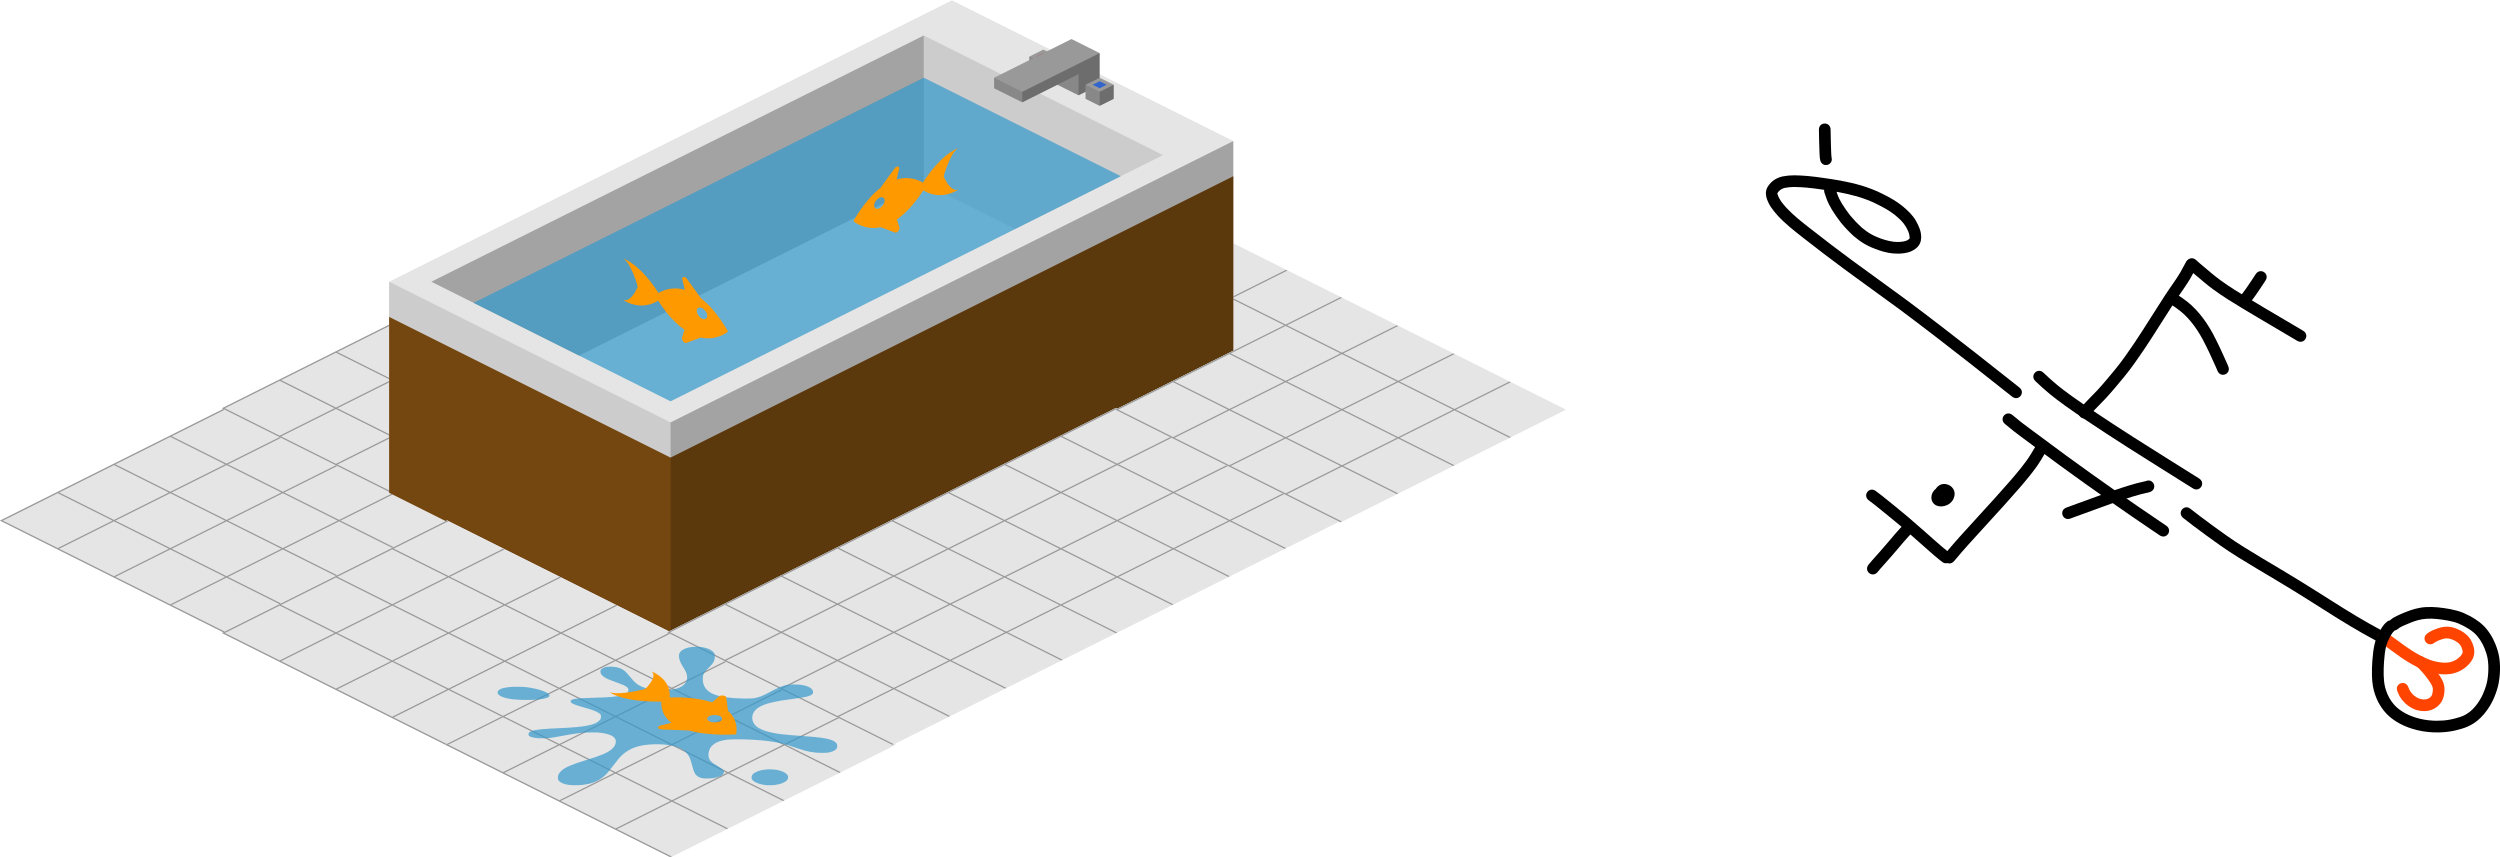 <?xml version="1.0" encoding="UTF-8" standalone="no"?>
<svg
   width="188.348mm"
   height="64.558mm"
   viewBox="0 0 188.348 64.558"
   version="1.1"
   id="svg1088"
   sodipodi:docname="44 kala tu li lon. kala wan li moli..svg"
   inkscape:version="1.3 (0e150ed6c4, 2023-07-21)"
   xmlns:inkscape="http://www.inkscape.org/namespaces/inkscape"
   xmlns:sodipodi="http://sodipodi.sourceforge.net/DTD/sodipodi-0.dtd"
   xmlns="http://www.w3.org/2000/svg"
   xmlns:svg="http://www.w3.org/2000/svg"
   xmlns:rdf="http://www.w3.org/1999/02/22-rdf-syntax-ns#"
   xmlns:cc="http://creativecommons.org/ns#"
   xmlns:dc="http://purl.org/dc/elements/1.1/">
  <sodipodi:namedview
     id="namedview1"
     pagecolor="#ffffff"
     bordercolor="#000000"
     borderopacity="0.25"
     inkscape:showpageshadow="2"
     inkscape:pageopacity="0.0"
     inkscape:pagecheckerboard="0"
     inkscape:deskcolor="#d1d1d1"
     inkscape:document-units="mm"
     inkscape:zoom="1"
     inkscape:cx="363.5"
     inkscape:cy="34.5"
     inkscape:window-width="1920"
     inkscape:window-height="1051"
     inkscape:window-x="-9"
     inkscape:window-y="-9"
     inkscape:window-maximized="1"
     inkscape:current-layer="svg1088" />
  <defs
     id="defs1082" />
  <g
     transform="translate(-55.643,-88.334)"
     id="layer1">
    <g
       transform="matrix(0.265,0,0,0.265,55.643,119.078)"
       id="g1755-7">
      <path
         style="opacity:1;fill:#e5e5e5"
         d="M 64,0 128,32 64,64 0,32 Z"
         id="path1738-9" />
      <path
         style="opacity:1;fill:#e5e5e5"
         d="M 64,0 128,32 64,64 0,32 Z"
         id="path1740-2" />
      <path
         style="opacity:1;fill:#999999"
         d="M 112.4,24.2 112,24 96.4,31.8 80.8,24 96.4,16.2 96,16 80.4,23.8 64.8,16 80.4,8.2 80,8 64.4,15.8 48.8,8 64.4,0.2 64,0 48.4,7.8 48,8 32.4,15.8 32,16 16.4,23.8 16,24 0.4,31.8 0,32 0.4,32.2 16,40 16.4,40.2 32,48 32.4,48.2 48,56 48.4,56.2 64,64 64.4,63.8 48.8,56 64.4,48.2 80,56 80.4,55.8 64.8,48 80.4,40.2 96,48 96.4,47.8 80.8,40 96.4,32.2 112,40 112.4,39.8 96.8,32 Z M 80,24 64.4,31.8 48.8,24 64.4,16.2 Z M 64,32 48.4,39.8 32.8,32 48.4,24.2 Z M 48.4,8.2 64,16 48.4,23.8 32.8,16 Z m -16,8 L 48,24 32.4,31.8 16.8,24 Z M 0.8,32 16.4,24.2 32,32 16.4,39.8 Z m 16,8 L 32.4,32.2 48,40 32.4,47.8 Z M 48.4,55.8 32.8,48 48.4,40.2 64,48 Z m 16,-8 L 48.8,40 64.4,32.2 80,40 Z m 16,-8 L 64.8,32 80.4,24.2 96,32 Z"
         id="path1742-02" />
    </g>
    <g
       transform="matrix(0.265,0,0,0.265,72.365,110.612)"
       id="g1755-3">
      <path
         style="opacity:1;fill:#e5e5e5"
         d="M 64,0 128,32 64,64 0,32 Z"
         id="path1738-75" />
      <path
         style="opacity:1;fill:#e5e5e5"
         d="M 64,0 128,32 64,64 0,32 Z"
         id="path1740-9" />
      <path
         style="opacity:1;fill:#999999"
         d="M 112.4,24.2 112,24 96.4,31.8 80.8,24 96.4,16.2 96,16 80.4,23.8 64.8,16 80.4,8.2 80,8 64.4,15.8 48.8,8 64.4,0.2 64,0 48.4,7.8 48,8 32.4,15.8 32,16 16.4,23.8 16,24 0.4,31.8 0,32 0.4,32.2 16,40 16.4,40.2 32,48 32.4,48.2 48,56 48.4,56.2 64,64 64.4,63.8 48.8,56 64.4,48.2 80,56 80.4,55.8 64.8,48 80.4,40.2 96,48 96.4,47.8 80.8,40 96.4,32.2 112,40 112.4,39.8 96.8,32 Z M 80,24 64.4,31.8 48.8,24 64.4,16.2 Z M 64,32 48.4,39.8 32.8,32 48.4,24.2 Z M 48.4,8.2 64,16 48.4,23.8 32.8,16 Z m -16,8 L 48,24 32.4,31.8 16.8,24 Z M 0.8,32 16.4,24.2 32,32 16.4,39.8 Z m 16,8 L 32.4,32.2 48,40 32.4,47.8 Z M 48.4,55.8 32.8,48 48.4,40.2 64,48 Z m 16,-8 L 48.8,40 64.4,32.2 80,40 Z m 16,-8 L 64.8,32 80.4,24.2 96,32 Z"
         id="path1742-2" />
    </g>
    <g
       transform="matrix(0.265,0,0,0.265,122.848,102.304)"
       id="g1755-6-5-1">
      <path
         style="opacity:1;fill:#e5e5e5"
         d="M 64,0 128,32 64,64 0,32 Z"
         id="path1738-7-6-2" />
      <path
         style="opacity:1;fill:#e5e5e5"
         d="M 64,0 128,32 64,64 0,32 Z"
         id="path1740-5-2-7" />
      <path
         style="opacity:1;fill:#999999"
         d="M 112.4,24.2 112,24 96.4,31.8 80.8,24 96.4,16.2 96,16 80.4,23.8 64.8,16 80.4,8.2 80,8 64.4,15.8 48.8,8 64.4,0.2 64,0 48.4,7.8 48,8 32.4,15.8 32,16 16.4,23.8 16,24 0.4,31.8 0,32 0.4,32.2 16,40 16.4,40.2 32,48 32.4,48.2 48,56 48.4,56.2 64,64 64.4,63.8 48.8,56 64.4,48.2 80,56 80.4,55.8 64.8,48 80.4,40.2 96,48 96.4,47.8 80.8,40 96.4,32.2 112,40 112.4,39.8 96.8,32 Z M 80,24 64.4,31.8 48.8,24 64.4,16.2 Z M 64,32 48.4,39.8 32.8,32 48.4,24.2 Z M 48.4,8.2 64,16 48.4,23.8 32.8,16 Z m -16,8 L 48,24 32.4,31.8 16.8,24 Z M 0.8,32 16.4,24.2 32,32 16.4,39.8 Z m 16,8 L 32.4,32.2 48,40 32.4,47.8 Z M 48.4,55.8 32.8,48 48.4,40.2 64,48 Z m 16,-8 L 48.8,40 64.4,32.2 80,40 Z m 16,-8 L 64.8,32 80.4,24.2 96,32 Z"
         id="path1742-3-9-0" />
    </g>
    <g
       transform="matrix(0.265,0,0,0.265,84.959,72.459)"
       id="g1701">
      <path
         style="fill:#e5e5e5"
         d="m 0,140 v 60 l 80,40 160,-80 V 100 L 160,60 Z"
         id="path1633" />
      <path
         style="fill:#825012"
         d="M 80,190 0,150 v 50 l 80,40 160,-80 v -50 z"
         id="path1635" />
      <path
         style="opacity:0.11"
         d="M 80,240 0,200 v -60 l 80,40 z"
         id="path1637" />
      <path
         style="opacity:0.29"
         d="m 80,180 v 60 l 160,-80 v -60 z"
         id="path1639" />
      <path
         style="fill:#e5e5e5"
         d="M 12,140 80,174 220,104 152,70 Z"
         id="path1641" />
      <path
         style="opacity:0.29"
         d="M 152,112 V 70 l -140,70 42,21 z"
         id="path1643" />
      <path
         style="opacity:0.11"
         d="m 152,112 26,13 42,-21 -68,-34 z"
         id="path1645" />
      <path
         style="opacity:0.7;fill:#3399cc"
         d="M 24,146 80,174 208,110 152,82 Z"
         id="path1647" />
      <path
         style="fill:#999999"
         d="m 182,80 4,2 4,-2 v -4 l -4,-2 -4,2 z"
         id="path1649" />
      <path
         style="opacity:0.29"
         d="m 186,78 v 4 l 4,-2 v -4 z"
         id="path1651" />
      <path
         style="opacity:0.11"
         d="m 186,78 v 4 l -4,-2 v -4 z"
         id="path1653" />
      <path
         style="fill:#cc291f"
         d="m 186,75 2,1 -2,1 -2,-1 z"
         id="path1655" />
      <path
         style="fill:#999999"
         d="m 180,89 10,-5 6,3 6,-3 v -9 l -8,-4 -22,11 v 3 z"
         id="path1657" />
      <path
         style="opacity:0.29"
         d="m 202,75 -22,11 v 3 l 16,-8 v 6 l 6,-3 z"
         id="path1659" />
      <path
         style="opacity:0.11"
         d="m 196,81 v 6 l -6,-3 z"
         id="path1661" />
      <path
         style="opacity:0.11"
         d="m 172,82 8,4 v 3 l -8,-4 z"
         id="path1663" />
      <path
         style="fill:#999999"
         d="m 198,88 4,2 4,-2 v -4 l -4,-2 -4,2 z"
         id="path1665" />
      <path
         style="opacity:0.29"
         d="m 202,86 v 4 l 4,-2 v -4 z"
         id="path1667" />
      <path
         style="opacity:0.11"
         d="m 202,86 v 4 l -4,-2 v -4 z"
         id="path1669" />
      <path
         style="fill:#3366cc"
         d="m 202,83 2,1 -2,1 -2,-1 z"
         id="path1671" />
    </g>
    <path
       style="fill:#ff9900;fill-opacity:1;stroke-width:0.265"
       d="m 108.454,110.803 -1.058,-1.455 c -0.159,-0.238 -0.423,-0.185 -0.344,0.053 l 0.185,0.767 c -0.9,-0.265 -1.614,0.026 -1.984,0.238 -0.423,-0.661 -1.323,-1.931 -2.461,-2.514 -0.053,-0.026 -0.132,-0.053 -0.185,-0.079 0.635,0.423 1.085,2.117 1.085,2.117 0,0 -0.476,1.217 -1.111,1.005 0.053,0.026 0.132,0.079 0.185,0.106 1.138,0.582 2.037,0.212 2.461,-0.053 0.37,0.582 1.085,1.561 1.984,2.196 l -0.185,0.582 c -0.053,0.185 0.185,0.476 0.344,0.397 l 1.058,-0.397 c 1.244,0.265 2.064,-0.45 2.064,-0.45 0,0 -0.82,-1.561 -2.037,-2.514 z m 0.079,1.535 c -0.212,-0.106 -0.397,-0.37 -0.397,-0.582 0,-0.212 0.185,-0.318 0.397,-0.212 0.212,0.106 0.397,0.37 0.397,0.582 0,0.212 -0.185,0.318 -0.397,0.212 z"
       id="path1703" />
    <path
       style="fill:#ff9900;fill-opacity:1;stroke-width:0.265"
       d="m 121.975,102.489 1.058,-1.455 c 0.159,-0.238 0.423,-0.185 0.344,0.053 l -0.185,0.767 c 0.9,-0.265 1.614,0.026 1.984,0.238 0.423,-0.661 1.323,-1.931 2.461,-2.514 0.053,-0.026 0.132,-0.053 0.185,-0.079 -0.635,0.423 -1.085,2.117 -1.085,2.117 0,0 0.476,1.217 1.111,1.005 -0.053,0.026 -0.132,0.079 -0.185,0.106 -1.138,0.582 -2.037,0.212 -2.461,-0.053 -0.37,0.582 -1.085,1.561 -1.984,2.196 l 0.185,0.582 c 0.053,0.185 -0.185,0.476 -0.344,0.397 l -1.058,-0.397 c -1.244,0.265 -2.064,-0.45 -2.064,-0.45 0,0 0.82,-1.561 2.037,-2.514 z m -0.079,1.535 c 0.212,-0.106 0.397,-0.37 0.397,-0.582 0,-0.212 -0.185,-0.318 -0.397,-0.212 -0.212,0.106 -0.397,0.37 -0.397,0.582 0,0.212 0.185,0.318 0.397,0.212 z"
       id="path1703-3" />
    <g
       transform="matrix(0.265,0,0,0.265,72.365,127.545)"
       id="g1755-62">
      <path
         style="opacity:1;fill:#e5e5e5"
         d="M 64,0 128,32 64,64 0,32 Z"
         id="path1738-6" />
      <path
         style="opacity:1;fill:#e5e5e5"
         d="M 64,0 128,32 64,64 0,32 Z"
         id="path1740-1" />
      <path
         style="opacity:1;fill:#999999"
         d="M 112.4,24.2 112,24 96.4,31.8 80.8,24 96.4,16.2 96,16 80.4,23.8 64.8,16 80.4,8.2 80,8 64.4,15.8 48.8,8 64.4,0.2 64,0 48.4,7.8 48,8 32.4,15.8 32,16 16.4,23.8 16,24 0.4,31.8 0,32 0.4,32.2 16,40 16.4,40.2 32,48 32.4,48.2 48,56 48.4,56.2 64,64 64.4,63.8 48.8,56 64.4,48.2 80,56 80.4,55.8 64.8,48 80.4,40.2 96,48 96.4,47.8 80.8,40 96.4,32.2 112,40 112.4,39.8 96.8,32 Z M 80,24 64.4,31.8 48.8,24 64.4,16.2 Z M 64,32 48.4,39.8 32.8,32 48.4,24.2 Z M 48.4,8.2 64,16 48.4,23.8 32.8,16 Z m -16,8 L 48,24 32.4,31.8 16.8,24 Z M 0.8,32 16.4,24.2 32,32 16.4,39.8 Z m 16,8 L 32.4,32.2 48,40 32.4,47.8 Z M 48.4,55.8 32.8,48 48.4,40.2 64,48 Z m 16,-8 L 48.8,40 64.4,32.2 80,40 Z m 16,-8 L 64.8,32 80.4,24.2 96,32 Z"
         id="path1742-8" />
    </g>
    <g
       transform="matrix(0.265,0,0,0.265,89.193,135.959)"
       id="g1755-9">
      <path
         style="opacity:1;fill:#e5e5e5"
         d="M 64,0 128,32 64,64 0,32 Z"
         id="path1738-3" />
      <path
         style="opacity:1;fill:#e5e5e5"
         d="M 64,0 128,32 64,64 0,32 Z"
         id="path1740-6" />
      <path
         style="opacity:1;fill:#999999"
         d="M 112.4,24.2 112,24 96.4,31.8 80.8,24 96.4,16.2 96,16 80.4,23.8 64.8,16 80.4,8.2 80,8 64.4,15.8 48.8,8 64.4,0.2 64,0 48.4,7.8 48,8 32.4,15.8 32,16 16.4,23.8 16,24 0.4,31.8 0,32 0.4,32.2 16,40 16.4,40.2 32,48 32.4,48.2 48,56 48.4,56.2 64,64 64.4,63.8 48.8,56 64.4,48.2 80,56 80.4,55.8 64.8,48 80.4,40.2 96,48 96.4,47.8 80.8,40 96.4,32.2 112,40 112.4,39.8 96.8,32 Z M 80,24 64.4,31.8 48.8,24 64.4,16.2 Z M 64,32 48.4,39.8 32.8,32 48.4,24.2 Z M 48.4,8.2 64,16 48.4,23.8 32.8,16 Z m -16,8 L 48,24 32.4,31.8 16.8,24 Z M 0.8,32 16.4,24.2 32,32 16.4,39.8 Z m 16,8 L 32.4,32.2 48,40 32.4,47.8 Z M 48.4,55.8 32.8,48 48.4,40.2 64,48 Z m 16,-8 L 48.8,40 64.4,32.2 80,40 Z m 16,-8 L 64.8,32 80.4,24.2 96,32 Z"
         id="path1742-0" />
    </g>
    <g
       transform="matrix(0.265,0,0,0.265,105.914,127.492)"
       id="g1755">
      <path
         style="opacity:1;fill:#e5e5e5"
         d="M 64,0 128,32 64,64 0,32 Z"
         id="path1738" />
      <path
         style="opacity:1;fill:#e5e5e5"
         d="M 64,0 128,32 64,64 0,32 Z"
         id="path1740" />
      <path
         style="opacity:1;fill:#999999"
         d="M 112.4,24.2 112,24 96.4,31.8 80.8,24 96.4,16.2 96,16 80.4,23.8 64.8,16 80.4,8.2 80,8 64.4,15.8 48.8,8 64.4,0.2 64,0 48.4,7.8 48,8 32.4,15.8 32,16 16.4,23.8 16,24 0.4,31.8 0,32 0.4,32.2 16,40 16.4,40.2 32,48 32.4,48.2 48,56 48.4,56.2 64,64 64.4,63.8 48.8,56 64.4,48.2 80,56 80.4,55.8 64.8,48 80.4,40.2 96,48 96.4,47.8 80.8,40 96.4,32.2 112,40 112.4,39.8 96.8,32 Z M 80,24 64.4,31.8 48.8,24 64.4,16.2 Z M 64,32 48.4,39.8 32.8,32 48.4,24.2 Z M 48.4,8.2 64,16 48.4,23.8 32.8,16 Z m -16,8 L 48,24 32.4,31.8 16.8,24 Z M 0.8,32 16.4,24.2 32,32 16.4,39.8 Z m 16,8 L 32.4,32.2 48,40 32.4,47.8 Z M 48.4,55.8 32.8,48 48.4,40.2 64,48 Z m 16,-8 L 48.8,40 64.4,32.2 80,40 Z m 16,-8 L 64.8,32 80.4,24.2 96,32 Z"
         id="path1742" />
    </g>
    <g
       transform="matrix(0.265,0,0,0.265,122.742,119.078)"
       id="g1755-6">
      <path
         style="opacity:1;fill:#e5e5e5"
         d="M 64,0 128,32 64,64 0,32 Z"
         id="path1738-7" />
      <path
         style="opacity:1;fill:#e5e5e5"
         d="M 64,0 128,32 64,64 0,32 Z"
         id="path1740-5" />
      <path
         style="opacity:1;fill:#999999"
         d="M 112.4,24.2 112,24 96.4,31.8 80.8,24 96.4,16.2 96,16 80.4,23.8 64.8,16 80.4,8.2 80,8 64.4,15.8 48.8,8 64.4,0.2 64,0 48.4,7.8 48,8 32.4,15.8 32,16 16.4,23.8 16,24 0.4,31.8 0,32 0.4,32.2 16,40 16.4,40.2 32,48 32.4,48.2 48,56 48.4,56.2 64,64 64.4,63.8 48.8,56 64.4,48.2 80,56 80.4,55.8 64.8,48 80.4,40.2 96,48 96.4,47.8 80.8,40 96.4,32.2 112,40 112.4,39.8 96.8,32 Z M 80,24 64.4,31.8 48.8,24 64.4,16.2 Z M 64,32 48.4,39.8 32.8,32 48.4,24.2 Z M 48.4,8.2 64,16 48.4,23.8 32.8,16 Z m -16,8 L 48,24 32.4,31.8 16.8,24 Z M 0.8,32 16.4,24.2 32,32 16.4,39.8 Z m 16,8 L 32.4,32.2 48,40 32.4,47.8 Z M 48.4,55.8 32.8,48 48.4,40.2 64,48 Z m 16,-8 L 48.8,40 64.4,32.2 80,40 Z m 16,-8 L 64.8,32 80.4,24.2 96,32 Z"
         id="path1742-3" />
    </g>
    <g
       transform="matrix(0.265,0,0,0.265,139.675,110.718)"
       id="g1755-6-5">
      <path
         style="opacity:1;fill:#e5e5e5"
         d="M 64,0 128,32 64,64 0,32 Z"
         id="path1738-7-6" />
      <path
         style="opacity:1;fill:#e5e5e5"
         d="M 64,0 128,32 64,64 0,32 Z"
         id="path1740-5-2" />
      <path
         style="opacity:1;fill:#999999"
         d="M 112.4,24.2 112,24 96.4,31.8 80.8,24 96.4,16.2 96,16 80.4,23.8 64.8,16 80.4,8.2 80,8 64.4,15.8 48.8,8 64.4,0.2 64,0 48.4,7.8 48,8 32.4,15.8 32,16 16.4,23.8 16,24 0.4,31.8 0,32 0.4,32.2 16,40 16.4,40.2 32,48 32.4,48.2 48,56 48.4,56.2 64,64 64.4,63.8 48.8,56 64.4,48.2 80,56 80.4,55.8 64.8,48 80.4,40.2 96,48 96.4,47.8 80.8,40 96.4,32.2 112,40 112.4,39.8 96.8,32 Z M 80,24 64.4,31.8 48.8,24 64.4,16.2 Z M 64,32 48.4,39.8 32.8,32 48.4,24.2 Z M 48.4,8.2 64,16 48.4,23.8 32.8,16 Z m -16,8 L 48,24 32.4,31.8 16.8,24 Z M 0.8,32 16.4,24.2 32,32 16.4,39.8 Z m 16,8 L 32.4,32.2 48,40 32.4,47.8 Z M 48.4,55.8 32.8,48 48.4,40.2 64,48 Z m 16,-8 L 48.8,40 64.4,32.2 80,40 Z m 16,-8 L 64.8,32 80.4,24.2 96,32 Z"
         id="path1742-3-9" />
    </g>
    <g
       style="opacity:0.7;fill:#3399cc;fill-opacity:1;stroke:none"
       transform="matrix(0.002,0,0,-8.6852961e-4,93.131,147.497)"
       id="g1895">
      <path
         style="fill:#3399cc;fill-opacity:1"
         d="m 7355,12005 c -248,-54 -425,-237 -495,-510 -57,-219 -24,-641 79,-1044 27,-102 71,-274 99,-381 55,-214 76,-328 92,-495 45,-493 -60,-892 -293,-1112 -177,-167 -398,-234 -708,-212 -288,20 -495,108 -680,289 -192,189 -283,363 -476,919 -47,135 -106,293 -132,351 -147,330 -336,480 -603,480 -109,0 -165,-19 -231,-80 -101,-93 -143,-214 -133,-385 11,-189 70,-348 189,-505 83,-109 176,-198 410,-389 361,-296 456,-434 457,-666 0,-172 -39,-275 -147,-381 -101,-101 -265,-174 -486,-219 -159,-31 -334,-50 -647,-70 -590,-37 -774,-77 -865,-189 -28,-35 -30,-44 -30,-119 0,-101 22,-151 104,-239 72,-78 164,-148 401,-303 243,-159 336,-229 430,-324 88,-89 145,-171 179,-261 24,-60 26,-77 25,-215 -1,-132 -4,-161 -28,-238 -123,-410 -455,-609 -1181,-711 -60,-9 -220,-27 -355,-41 -135,-14 -299,-33 -365,-41 -459,-57 -680,-150 -772,-325 -26,-49 -28,-63 -28,-159 0,-90 3,-111 23,-147 48,-91 126,-144 269,-185 67,-19 102,-23 238,-22 223,0 305,23 744,210 307,132 475,194 621,233 210,55 287,65 505,65 174,0 212,-2 289,-22 254,-64 425,-191 522,-387 60,-124 77,-207 77,-385 -1,-243 -42,-430 -142,-635 -164,-337 -370,-539 -1025,-1006 -502,-357 -735,-590 -875,-874 -104,-211 -146,-407 -138,-645 3,-121 9,-158 31,-227 62,-190 206,-324 408,-379 77,-21 248,-29 350,-15 423,57 714,297 953,786 105,216 162,367 349,935 170,516 262,764 356,950 294,588 660,854 1205,877 233,10 460,-30 633,-112 325,-154 523,-433 642,-900 51,-200 82,-398 130,-835 58,-524 97,-723 172,-875 58,-118 129,-189 226,-226 51,-19 71,-21 187,-16 103,4 146,10 210,30 212,69 353,218 390,413 19,95 19,141 0,228 -22,103 -72,193 -214,385 -71,96 -152,213 -180,259 -142,238 -196,514 -173,879 20,316 64,508 162,708 94,194 211,315 385,400 135,66 227,86 435,92 409,13 924,-49 1264,-152 404,-123 633,-254 1126,-646 360,-286 586,-379 919,-379 87,0 145,5 182,16 179,53 303,186 356,384 25,90 24,309 -1,399 -68,248 -255,411 -596,519 -148,47 -302,78 -745,152 -599,100 -850,164 -1094,281 -269,128 -478,323 -594,554 -202,404 -207,1039 -11,1463 85,185 247,376 430,508 105,76 364,206 519,263 61,22 242,80 403,130 395,123 516,173 631,259 68,51 105,96 139,169 25,53 27,68 26,173 -1,137 -18,211 -77,325 -121,232 -372,356 -692,343 -130,-6 -217,-35 -336,-114 -106,-69 -290,-259 -475,-489 -198,-245 -290,-349 -380,-427 -218,-188 -337,-218 -749,-187 -759,56 -1149,310 -1335,868 -75,223 -110,491 -110,831 0,383 38,546 225,965 179,402 228,613 229,990 1,158 -2,190 -22,263 -46,170 -115,286 -236,399 -155,144 -366,203 -571,158 z"
         id="path1889" />
      <path
         style="fill:#3399cc;fill-opacity:1"
         d="M 545,8539 C 446,8526 307,8485 236,8447 118,8385 33,8274 10,8151 c -33,-173 11,-318 136,-451 103,-109 231,-181 419,-236 141,-41 259,-56 480,-61 312,-7 520,24 690,106 95,46 155,95 193,159 23,40 27,58 27,118 -1,62 -6,82 -37,145 -121,243 -472,483 -853,584 -86,23 -124,27 -275,30 -96,2 -206,-1 -245,-6 z"
         id="path1891" />
      <path
         style="fill:#3399cc;fill-opacity:1"
         d="m 10180,1384 c -210,-37 -353,-117 -469,-262 -103,-128 -145,-256 -145,-437 1,-102 5,-132 27,-200 36,-110 89,-196 172,-279 82,-83 168,-136 280,-173 70,-23 96,-27 210,-27 114,0 140,4 210,27 111,37 198,90 280,172 82,82 135,169 172,280 22,68 27,98 27,200 0,85 -5,139 -17,185 -67,244 -259,434 -499,494 -68,17 -204,28 -248,20 z"
         id="path1893" />
    </g>
    <path
       style="fill:#ff9900;fill-opacity:1;stroke-width:0.265"
       d="m 110.492,141.885 -0.132,-1.005 c -0.026,-0.159 -0.423,-0.212 -0.582,-0.053 l -0.476,0.423 c -1.111,-0.37 -2.434,-0.397 -3.201,-0.37 0.026,-0.45 -0.053,-1.296 -1.191,-1.879 -0.053,-0.026 -0.132,-0.053 -0.185,-0.079 0.529,0.37 -0.476,1.323 -0.476,1.323 0,0 -1.905,0.503 -2.672,0.238 0.053,0.026 0.106,0.053 0.159,0.106 1.138,0.582 2.857,0.609 3.731,0.609 -0.026,0.37 0.053,1.058 0.767,1.587 l -0.847,0.212 c -0.265,0.079 -0.185,0.291 0.132,0.291 l 2.011,0.079 c 1.587,0.45 3.572,0.291 3.572,0.291 0,0 0.265,-0.979 -0.609,-1.773 z m -1.402,0.794 c -0.212,-0.106 -0.212,-0.291 0,-0.397 0.212,-0.106 0.582,-0.106 0.794,0 0.212,0.106 0.212,0.291 0,0.397 -0.212,0.106 -0.582,0.106 -0.794,0 z"
       id="path1728" />
  </g>
  <path
     style="fill:#000000;fill-opacity:1;fill-rule:nonzero;stroke:none;stroke-width:0.265"
     id="path1"
     d="m 137.447,14.498 c 0.052,0.153 0.103,0.305 0.157,0.457 0.105,0.3 0.257,0.578 0.417,0.851 0.209,0.338 0.437,0.663 0.681,0.976 0.293,0.358 0.614,0.692 0.955,1.004 0.257,0.218 0.529,0.422 0.821,0.593 0.211,0.123 0.28,0.149 0.501,0.252 0.418,0.177 0.851,0.333 1.299,0.415 0.09,0.017 0.182,0.027 0.273,0.04 0.397,0.036 0.81,0.038 1.198,-0.07 0.075,-0.021 0.148,-0.051 0.222,-0.076 0.27,-0.125 0.531,-0.3 0.663,-0.579 0.097,-0.206 0.085,-0.266 0.107,-0.482 0.005,-0.452 -0.18,-0.856 -0.395,-1.242 -0.258,-0.447 -0.633,-0.794 -1.025,-1.12 -0.455,-0.369 -0.97,-0.649 -1.491,-0.91 -0.522,-0.267 -1.07,-0.47 -1.629,-0.641 -0.512,-0.149 -1.033,-0.262 -1.556,-0.362 -0.431,-0.082 -0.867,-0.137 -1.301,-0.203 -0.376,-0.059 -0.755,-0.103 -1.134,-0.14 -0.342,-0.031 -0.686,-0.047 -1.03,-0.054 -0.297,5.03e-4 -0.592,0.028 -0.883,0.084 -0.263,0.061 -0.516,0.169 -0.729,0.337 -0.045,0.036 -0.087,0.076 -0.13,0.115 -0.154,0.167 -0.319,0.356 -0.37,0.586 -0.048,0.22 -0.024,0.286 5.3e-4,0.496 0.148,0.578 0.481,0.988 0.868,1.425 0.57,0.616 1.234,1.134 1.893,1.65 1.056,0.829 2.123,1.643 3.203,2.44 1.373,1.002 2.753,1.994 4.123,3 1.756,1.309 3.488,2.649 5.213,3.999 1.077,0.844 2.149,1.695 3.222,2.544 0.488,0.386 1.034,-0.304 0.546,-0.69 v 0 c -1.075,-0.85 -2.147,-1.702 -3.226,-2.546 -1.732,-1.355 -3.471,-2.701 -5.234,-4.015 -1.369,-1.006 -2.748,-1.997 -4.121,-2.999 -1.073,-0.793 -2.134,-1.601 -3.183,-2.425 -0.618,-0.484 -1.241,-0.967 -1.778,-1.542 -0.261,-0.292 -0.521,-0.592 -0.655,-0.967 -0.006,-0.027 -0.012,-0.054 -0.018,-0.08 -0.007,-0.002 -0.017,-8.2e-4 -0.02,-0.007 -0.023,-0.05 0.101,-0.181 0.129,-0.218 0.121,-0.12 0.269,-0.2 0.436,-0.239 0.23,-0.046 0.463,-0.065 0.698,-0.068 0.321,0.006 0.642,0.021 0.962,0.05 0.363,0.035 0.725,0.078 1.086,0.134 0.423,0.064 0.848,0.118 1.268,0.198 0.492,0.094 0.981,0.2 1.463,0.339 0.513,0.157 1.015,0.342 1.493,0.587 0.462,0.231 0.92,0.476 1.324,0.802 0.31,0.255 0.611,0.523 0.818,0.872 0.133,0.235 0.266,0.479 0.285,0.754 0.001,0.022 2.7e-4,0.044 0.004,0.065 0.002,0.009 0.013,0.015 0.011,0.023 -0.015,0.108 -0.129,0.155 -0.209,0.204 -0.311,0.129 -0.662,0.127 -0.992,0.101 -0.459,-0.063 -0.903,-0.195 -1.326,-0.383 -0.165,-0.076 -0.246,-0.108 -0.402,-0.199 -0.247,-0.143 -0.478,-0.315 -0.697,-0.498 -0.306,-0.279 -0.592,-0.578 -0.856,-0.898 -0.221,-0.281 -0.425,-0.575 -0.615,-0.878 -0.132,-0.225 -0.26,-0.452 -0.346,-0.699 -0.048,-0.135 -0.093,-0.27 -0.14,-0.405 -0.171,-0.598 -1.017,-0.357 -0.846,0.242 z" />
  <path
     style="fill:#000000;fill-opacity:1;fill-rule:nonzero;stroke:none;stroke-width:0.265"
     id="path2"
     d="m 137.981,11.841 c 0.003,0.009 0.005,0.035 0.008,0.026 0.003,-0.011 -0.004,-0.023 -0.005,-0.035 -0.005,-0.04 -0.008,-0.071 -0.011,-0.112 -0.006,-0.085 -0.008,-0.133 -0.013,-0.221 -0.013,-0.293 -0.021,-0.587 -0.028,-0.88 -0.006,-0.252 -0.01,-0.503 -0.015,-0.755 -5.3e-4,-0.033 -0.001,-0.066 -0.002,-0.099 -0.01,-0.622 -0.89,-0.608 -0.88,0.014 v 0 c 5.3e-4,0.033 10e-4,0.066 0.002,0.099 0.004,0.254 0.009,0.508 0.015,0.761 0.007,0.301 0.015,0.602 0.029,0.903 0.009,0.186 0.015,0.374 0.059,0.556 0.183,0.595 1.024,0.336 0.841,-0.259 z" />
  <path
     style="fill:#000000;fill-opacity:1;fill-rule:nonzero;stroke:none;stroke-width:0.265"
     id="path3"
     d="m 153.339,28.71 c 0.362,0.34 0.725,0.679 1.111,0.992 0.169,0.137 0.341,0.268 0.512,0.402 0.215,0.159 0.428,0.321 0.646,0.477 0.443,0.318 1.16,0.808 1.604,1.106 1.011,0.681 2.035,1.342 3.061,2 1.64,1.044 3.291,2.073 4.937,3.106 0.527,0.331 0.995,-0.414 0.468,-0.745 v 0 c -1.644,-1.032 -3.292,-2.059 -4.93,-3.102 -1.019,-0.654 -2.036,-1.311 -3.041,-1.987 -0.432,-0.291 -1.143,-0.777 -1.577,-1.087 -0.21,-0.151 -0.416,-0.307 -0.625,-0.46 -0.163,-0.128 -0.328,-0.253 -0.488,-0.383 -0.367,-0.297 -0.711,-0.619 -1.056,-0.942 -0.44,-0.44 -1.062,0.182 -0.622,0.622 z" />
  <path
     style="fill:#000000;fill-opacity:1;fill-rule:nonzero;stroke:none;stroke-width:0.265"
     id="path4"
     d="m 151.055,31.944 c 0.227,0.181 0.445,0.372 0.674,0.551 0.166,0.13 0.478,0.361 0.642,0.484 0.934,0.688 1.864,1.382 2.797,2.071 1.263,0.925 2.542,1.828 3.822,2.73 1.086,0.763 2.181,1.513 3.281,2.256 0.146,0.098 0.291,0.197 0.437,0.295 0.516,0.348 1.008,-0.381 0.493,-0.729 v 0 c -0.146,-0.098 -0.291,-0.197 -0.437,-0.295 -1.095,-0.74 -2.186,-1.487 -3.267,-2.247 -1.275,-0.898 -2.549,-1.797 -3.807,-2.718 -0.932,-0.688 -1.861,-1.381 -2.794,-2.069 -0.125,-0.093 -0.478,-0.355 -0.612,-0.46 -0.226,-0.177 -0.442,-0.366 -0.667,-0.545 -0.478,-0.398 -1.041,0.278 -0.563,0.676 z" />
  <path
     style="fill:#000000;fill-opacity:1;fill-rule:nonzero;stroke:none;stroke-width:0.265"
     id="path5"
     d="m 164.463,39.011 c 0.248,0.201 0.504,0.392 0.758,0.586 0.664,0.506 1.342,0.993 2.022,1.476 0.882,0.623 1.807,1.182 2.733,1.737 0.918,0.543 1.834,1.091 2.744,1.647 0.781,0.479 1.554,0.97 2.329,1.46 0.68,0.437 1.366,0.862 2.059,1.277 0.584,0.349 1.176,0.685 1.775,1.007 0.079,0.043 0.158,0.086 0.237,0.129 0.547,0.297 0.967,-0.476 0.42,-0.773 v 0 c -0.08,-0.044 -0.16,-0.087 -0.24,-0.131 -0.588,-0.315 -1.167,-0.646 -1.74,-0.987 -0.687,-0.411 -1.367,-0.833 -2.041,-1.265 -0.778,-0.492 -1.555,-0.986 -2.34,-1.467 -0.912,-0.558 -1.83,-1.106 -2.75,-1.651 -0.906,-0.543 -1.812,-1.09 -2.675,-1.7 -0.672,-0.477 -1.341,-0.958 -1.996,-1.457 -0.238,-0.183 -0.479,-0.363 -0.714,-0.55 -0.468,-0.41 -1.048,0.253 -0.579,0.662 z" />
  <path
     style="fill:#ff4400;fill-opacity:1;fill-rule:nonzero;stroke:none;stroke-width:0.265"
     id="path8"
     d="m 179.296,48.367 c 0.076,0.061 0.155,0.118 0.233,0.176 0.233,0.174 0.47,0.344 0.705,0.515 0.21,0.154 0.419,0.31 0.634,0.457 0.171,0.117 0.197,0.132 0.372,0.246 0.304,0.192 0.615,0.373 0.939,0.529 0.063,0.031 0.128,0.059 0.192,0.088 0.253,0.113 0.512,0.212 0.779,0.283 0.183,0.048 0.24,0.056 0.425,0.091 0.335,0.055 0.679,0.074 1.016,0.027 0.066,-0.009 0.13,-0.024 0.195,-0.036 0.242,-0.055 0.473,-0.146 0.687,-0.273 0.126,-0.075 0.158,-0.103 0.274,-0.19 0.187,-0.156 0.361,-0.332 0.486,-0.542 0.025,-0.041 0.045,-0.085 0.068,-0.127 0.088,-0.197 0.122,-0.39 0.107,-0.605 -0.009,-0.131 -0.021,-0.162 -0.05,-0.291 -0.047,-0.175 -0.114,-0.345 -0.208,-0.501 -0.063,-0.105 -0.089,-0.133 -0.163,-0.229 -0.033,-0.036 -0.064,-0.074 -0.098,-0.108 -0.137,-0.136 -0.298,-0.251 -0.465,-0.347 -0.039,-0.023 -0.08,-0.043 -0.12,-0.065 -0.203,-0.099 -0.416,-0.18 -0.638,-0.221 -0.049,-0.009 -0.098,-0.014 -0.147,-0.021 -0.201,-0.019 -0.402,-0.004 -0.599,0.04 -0.105,0.024 -0.161,0.044 -0.262,0.076 -0.139,0.048 -0.277,0.099 -0.41,0.161 -0.08,0.037 -0.099,0.049 -0.174,0.09 -0.078,0.041 -0.149,0.094 -0.219,0.147 -0.492,0.381 0.046,1.077 0.538,0.696 v 0 c 0.033,-0.026 0.065,-0.052 0.103,-0.071 0.137,-0.076 0.282,-0.135 0.431,-0.185 0.056,-0.018 0.108,-0.036 0.164,-0.051 0.101,-0.025 0.205,-0.037 0.309,-0.032 0.025,0.003 0.051,0.005 0.076,0.009 0.144,0.024 0.283,0.077 0.415,0.139 0.026,0.013 0.052,0.026 0.077,0.04 0.078,0.044 0.151,0.093 0.221,0.148 0.018,0.014 0.037,0.028 0.054,0.044 0.018,0.017 0.035,0.036 0.052,0.054 0.038,0.047 0.056,0.067 0.088,0.117 0.055,0.085 0.091,0.178 0.119,0.275 0.014,0.05 0.02,0.064 0.026,0.115 0.002,0.019 0.003,0.037 0.004,0.056 7.9e-4,0.011 0.003,0.023 0.003,0.034 -10e-4,0.032 -0.008,0.052 -0.016,0.083 -0.008,0.017 -0.015,0.035 -0.024,0.051 -0.069,0.125 -0.174,0.226 -0.279,0.319 -0.073,0.057 -0.091,0.073 -0.171,0.123 -0.131,0.081 -0.274,0.141 -0.423,0.177 -0.041,0.008 -0.082,0.019 -0.123,0.025 -0.253,0.039 -0.511,0.023 -0.762,-0.017 -0.146,-0.027 -0.198,-0.034 -0.342,-0.071 -0.226,-0.059 -0.444,-0.143 -0.657,-0.238 -0.055,-0.025 -0.11,-0.049 -0.164,-0.075 -0.296,-0.142 -0.579,-0.307 -0.856,-0.482 -0.173,-0.111 -0.344,-0.224 -0.512,-0.343 -0.084,-0.059 -0.224,-0.163 -0.307,-0.224 -0.05,-0.036 -0.099,-0.073 -0.149,-0.109 -0.233,-0.169 -0.467,-0.337 -0.698,-0.509 -0.067,-0.049 -0.134,-0.098 -0.199,-0.149 -0.482,-0.394 -1.039,0.287 -0.557,0.681 z" />
  <path
     style="fill:#ff4400;fill-opacity:1;fill-rule:nonzero;stroke:none;stroke-width:0.265"
     id="path9"
     d="m 182.125,50.254 c -0.006,-0.004 -0.011,-0.011 -0.018,-0.012 -0.006,-0.001 0.01,0.008 0.015,0.012 0.016,0.013 0.03,0.028 0.045,0.042 0.053,0.05 0.078,0.077 0.132,0.131 0.189,0.196 0.362,0.407 0.53,0.621 0.082,0.106 0.16,0.215 0.232,0.328 0.043,0.067 0.085,0.136 0.123,0.207 0.017,0.031 0.031,0.064 0.047,0.095 0.013,0.031 0.028,0.06 0.038,0.092 0.007,0.021 0.022,0.138 0.022,0.151 0.001,0.025 -10e-4,0.049 -0.003,0.074 -0.006,0.084 -0.01,0.106 -0.022,0.191 -0.02,0.096 -0.042,0.196 -0.103,0.275 -0.029,0.037 -0.047,0.051 -0.083,0.082 -0.071,0.06 -0.153,0.107 -0.244,0.13 -0.058,0.015 -0.079,0.014 -0.14,0.02 -0.029,0.001 -0.057,0.004 -0.086,0.003 -0.046,-5.29e-4 -0.116,-0.009 -0.161,-0.016 -0.052,-0.008 -0.113,-0.021 -0.163,-0.038 -0.024,-0.008 -0.047,-0.018 -0.071,-0.027 -0.132,-0.059 -0.254,-0.139 -0.364,-0.233 -0.021,-0.018 -0.04,-0.037 -0.06,-0.055 -0.09,-0.091 -0.173,-0.191 -0.237,-0.303 -0.011,-0.019 -0.02,-0.04 -0.031,-0.059 -0.034,-0.068 -0.062,-0.138 -0.089,-0.209 -0.23,-0.578 -1.048,-0.252 -0.817,0.326 v 0 c 0.041,0.101 0.081,0.202 0.131,0.299 0.02,0.037 0.04,0.075 0.061,0.112 0.107,0.181 0.243,0.344 0.395,0.49 0.034,0.03 0.066,0.06 0.101,0.089 0.184,0.154 0.391,0.28 0.613,0.371 0.05,0.017 0.099,0.036 0.149,0.052 0.086,0.026 0.193,0.047 0.282,0.06 0.103,0.014 0.204,0.022 0.309,0.02 0.05,-7.94e-4 0.101,-0.006 0.151,-0.009 0.145,-0.021 0.19,-0.021 0.33,-0.067 0.159,-0.051 0.307,-0.13 0.44,-0.231 0.043,-0.033 0.083,-0.07 0.124,-0.105 0.105,-0.11 0.14,-0.136 0.223,-0.266 0.115,-0.182 0.177,-0.388 0.212,-0.599 0.015,-0.117 0.028,-0.198 0.029,-0.318 5.2e-4,-0.064 -8e-4,-0.128 -0.007,-0.191 -0.011,-0.116 -0.043,-0.251 -0.081,-0.36 -0.017,-0.05 -0.041,-0.097 -0.062,-0.145 -0.023,-0.046 -0.045,-0.093 -0.07,-0.138 -0.045,-0.084 -0.101,-0.175 -0.153,-0.256 -0.086,-0.133 -0.177,-0.262 -0.275,-0.387 -0.033,-0.041 -0.065,-0.083 -0.098,-0.124 -0.158,-0.198 -0.324,-0.392 -0.5,-0.574 -0.099,-0.099 -0.196,-0.202 -0.31,-0.284 -0.518,-0.345 -1.006,0.387 -0.488,0.732 z" />
  <path
     style="fill:#000000;fill-opacity:1;fill-rule:nonzero;stroke:none;stroke-width:0.265"
     id="path6"
     d="m 179.782,46.884 c -0.071,0.057 -0.136,0.134 -0.196,0.207 -0.132,0.162 -0.235,0.345 -0.333,0.528 -0.104,0.202 -0.202,0.408 -0.273,0.624 -0.019,0.057 -0.035,0.115 -0.052,0.173 -0.12,0.449 -0.161,0.914 -0.198,1.375 -0.023,0.352 -0.038,0.705 -0.029,1.058 0.005,0.23 0.012,0.281 0.029,0.509 0.038,0.44 0.151,0.87 0.324,1.276 0.035,0.081 0.074,0.16 0.111,0.24 0.166,0.32 0.371,0.62 0.619,0.883 0.175,0.185 0.223,0.214 0.42,0.378 0.38,0.291 0.808,0.513 1.258,0.678 0.095,0.035 0.191,0.064 0.287,0.096 0.483,0.151 0.984,0.234 1.489,0.262 0.101,0.006 0.201,0.006 0.302,0.01 0.387,0.003 0.775,-0.024 1.157,-0.092 0.231,-0.041 0.308,-0.064 0.534,-0.121 0.336,-0.086 0.659,-0.196 0.962,-0.368 0.205,-0.116 0.264,-0.168 0.454,-0.308 0.366,-0.302 0.668,-0.67 0.916,-1.074 0.049,-0.079 0.093,-0.161 0.14,-0.242 0.042,-0.084 0.087,-0.166 0.127,-0.251 0.075,-0.161 0.149,-0.346 0.209,-0.513 0.056,-0.157 0.114,-0.338 0.154,-0.5 0.022,-0.086 0.038,-0.174 0.057,-0.261 0.075,-0.412 0.108,-0.833 0.098,-1.252 -0.002,-0.08 -0.007,-0.159 -0.011,-0.239 -0.018,-0.323 -0.075,-0.642 -0.167,-0.952 -0.056,-0.189 -0.09,-0.272 -0.158,-0.455 -0.11,-0.279 -0.247,-0.547 -0.41,-0.798 -0.098,-0.15 -0.138,-0.197 -0.245,-0.338 -0.166,-0.212 -0.363,-0.396 -0.577,-0.56 -0.121,-0.093 -0.182,-0.131 -0.308,-0.216 -0.287,-0.185 -0.592,-0.34 -0.905,-0.476 -0.312,-0.13 -0.642,-0.207 -0.973,-0.275 -0.306,-0.06 -0.616,-0.098 -0.926,-0.132 -0.3,-0.033 -0.602,-0.032 -0.903,-0.019 -0.267,0.012 -0.529,0.062 -0.788,0.125 -0.231,0.057 -0.455,0.14 -0.676,0.225 -0.18,0.067 -0.356,0.144 -0.531,0.224 -0.138,0.06 -0.274,0.125 -0.405,0.199 -0.103,0.057 -0.197,0.129 -0.285,0.207 -0.465,0.413 0.119,1.071 0.584,0.658 v 0 c 0.041,-0.038 0.085,-0.072 0.134,-0.099 0.109,-0.062 0.224,-0.114 0.339,-0.165 0.158,-0.073 0.318,-0.142 0.481,-0.203 0.186,-0.072 0.374,-0.143 0.568,-0.191 0.204,-0.05 0.411,-0.091 0.621,-0.101 0.256,-0.012 0.512,-0.014 0.767,0.015 0.283,0.031 0.567,0.066 0.847,0.12 0.271,0.055 0.542,0.116 0.798,0.22 0.264,0.113 0.521,0.245 0.764,0.399 0.248,0.166 0.491,0.342 0.676,0.58 0.084,0.108 0.12,0.152 0.196,0.266 0.133,0.202 0.245,0.418 0.335,0.643 0.054,0.145 0.088,0.227 0.133,0.375 0.029,0.096 0.076,0.277 0.093,0.378 0.022,0.124 0.033,0.262 0.044,0.388 0.003,0.066 0.008,0.133 0.01,0.199 0.009,0.356 -0.016,0.714 -0.078,1.065 -0.015,0.07 -0.027,0.14 -0.044,0.209 -0.034,0.139 -0.082,0.291 -0.13,0.426 -0.048,0.135 -0.112,0.299 -0.172,0.429 -0.033,0.07 -0.069,0.138 -0.104,0.207 -0.038,0.067 -0.075,0.135 -0.115,0.201 -0.192,0.315 -0.422,0.606 -0.703,0.847 -0.146,0.11 -0.18,0.142 -0.337,0.234 -0.055,0.033 -0.111,0.064 -0.169,0.091 -0.191,0.09 -0.397,0.147 -0.6,0.203 -0.189,0.048 -0.259,0.069 -0.452,0.105 -0.328,0.06 -0.662,0.084 -0.996,0.082 -0.087,-0.002 -0.174,-0.003 -0.26,-0.007 -0.434,-0.023 -0.865,-0.091 -1.28,-0.22 -0.079,-0.026 -0.16,-0.05 -0.238,-0.078 -0.365,-0.132 -0.714,-0.307 -1.025,-0.541 -0.149,-0.12 -0.185,-0.142 -0.318,-0.279 -0.193,-0.2 -0.352,-0.43 -0.482,-0.674 -0.03,-0.063 -0.062,-0.125 -0.09,-0.189 -0.141,-0.323 -0.235,-0.667 -0.266,-1.019 -0.015,-0.198 -0.022,-0.249 -0.027,-0.449 -0.008,-0.327 0.006,-0.655 0.026,-0.981 0.032,-0.401 0.066,-0.805 0.165,-1.197 0.011,-0.04 0.022,-0.08 0.035,-0.12 0.057,-0.176 0.137,-0.345 0.222,-0.51 0.072,-0.134 0.146,-0.269 0.24,-0.389 0.041,-0.051 0.085,-0.098 0.136,-0.141 0.44,-0.44 -0.182,-1.062 -0.622,-0.622 z" />
  <path
     style="fill:#000000;fill-opacity:1;fill-rule:nonzero;stroke:none;stroke-width:0.265"
     id="path10"
     d="m 161.639,36.259 c 0.004,-0.002 0.017,-0.004 0.013,-0.007 -0.006,-0.004 -0.013,7.94e-4 -0.02,0.002 -0.029,0.006 -0.059,0.013 -0.088,0.019 -0.178,0.039 -0.355,0.081 -0.532,0.126 -0.763,0.206 -1.512,0.464 -2.259,0.722 -0.91,0.324 -1.818,0.653 -2.723,0.99 -0.117,0.044 -0.234,0.087 -0.351,0.131 -0.583,0.218 -0.275,1.042 0.308,0.824 v 0 c 0.117,-0.044 0.233,-0.087 0.35,-0.131 0.899,-0.334 1.8,-0.661 2.704,-0.983 0.725,-0.25 1.451,-0.5 2.191,-0.701 0.239,-0.062 0.146,-0.04 0.365,-0.089 0.124,-0.028 0.251,-0.049 0.372,-0.09 0.022,-0.007 0.043,-0.018 0.065,-0.027 0.557,-0.278 0.163,-1.065 -0.394,-0.787 z" />
  <path
     style="fill:#000000;fill-opacity:1;fill-rule:nonzero;stroke:none;stroke-width:0.265"
     id="path11"
     d="m 153.407,33.553 c -0.146,0.22 -0.275,0.452 -0.413,0.678 -0.441,0.712 -0.993,1.348 -1.536,1.982 -0.742,0.855 -1.504,1.692 -2.27,2.526 -0.526,0.57 -1.047,1.144 -1.565,1.722 -0.323,0.36 -0.639,0.727 -0.951,1.097 -0.041,0.049 -0.082,0.097 -0.123,0.146 -0.401,0.476 0.271,1.043 0.673,0.567 v 0 c 0.041,-0.049 0.083,-0.098 0.124,-0.147 0.305,-0.363 0.615,-0.723 0.932,-1.076 0.516,-0.575 1.035,-1.146 1.559,-1.714 0.773,-0.841 1.542,-1.686 2.29,-2.549 0.573,-0.67 1.155,-1.342 1.618,-2.095 0.119,-0.195 0.237,-0.39 0.35,-0.588 0.389,-0.486 -0.298,-1.036 -0.687,-0.55 z" />
  <path
     style="fill:#000000;fill-opacity:1;fill-rule:nonzero;stroke:none;stroke-width:0.265"
     id="path12"
     d="m 146.892,41.665 c -0.319,-0.246 -0.622,-0.51 -0.927,-0.773 -0.739,-0.651 -1.474,-1.306 -2.221,-1.947 -0.645,-0.538 -1.296,-1.069 -1.952,-1.594 -0.321,-0.248 -0.164,-0.129 -0.471,-0.358 -0.499,-0.372 -1.025,0.333 -0.526,0.705 v 0 c 0.292,0.218 0.143,0.105 0.447,0.339 0.648,0.52 1.292,1.044 1.93,1.576 0.747,0.64 1.481,1.295 2.219,1.945 0.233,0.201 0.464,0.406 0.705,0.598 0.062,0.05 0.123,0.102 0.188,0.148 0.006,0.004 -0.009,-0.011 -0.014,-0.017 0.44,0.44 1.062,-0.182 0.622,-0.622 z" />
  <path
     style="fill:#000000;fill-opacity:1;fill-rule:nonzero;stroke:none;stroke-width:0.265"
     id="path13"
     d="m 143.497,39.451 c -0.112,0.108 -0.22,0.221 -0.327,0.334 -0.278,0.299 -0.541,0.613 -0.804,0.926 -0.259,0.309 -0.523,0.615 -0.792,0.915 -0.183,0.206 -0.369,0.409 -0.55,0.617 -0.082,0.097 -0.164,0.194 -0.244,0.292 -0.396,0.48 0.282,1.04 0.678,0.56 v 0 c 0.076,-0.092 0.152,-0.183 0.229,-0.274 0.178,-0.204 0.361,-0.405 0.541,-0.607 0.276,-0.307 0.545,-0.62 0.811,-0.936 0.252,-0.299 0.503,-0.599 0.769,-0.886 0.12,-0.127 0.244,-0.25 0.365,-0.376 0.398,-0.478 -0.278,-1.041 -0.676,-0.563 z" />
  <path
     style="fill:#000000;fill-opacity:1;fill-rule:nonzero;stroke:none;stroke-width:0.265"
     id="path14"
     d="m 146.436,36.659 c -0.173,-0.034 -0.344,0.012 -0.494,0.1 -0.03,0.017 -0.057,0.038 -0.086,0.058 -0.03,0.026 -0.063,0.051 -0.091,0.079 -0.108,0.109 -0.201,0.255 -0.236,0.406 -0.012,0.05 -0.015,0.102 -0.022,0.153 0.003,0.048 0.002,0.097 0.01,0.144 0.026,0.143 0.099,0.287 0.211,0.383 0.117,0.1 0.162,0.103 0.295,0.148 0.238,0.05 0.424,0.017 0.647,-0.069 0.167,-0.071 0.312,-0.181 0.417,-0.33 0.022,-0.031 0.04,-0.064 0.06,-0.096 0.084,-0.166 0.134,-0.348 0.107,-0.535 -0.006,-0.039 -0.018,-0.076 -0.027,-0.114 -0.062,-0.18 -0.183,-0.325 -0.349,-0.418 -0.028,-0.015 -0.057,-0.028 -0.086,-0.041 -0.114,-0.045 -0.234,-0.072 -0.358,-0.065 -0.085,0.005 -0.111,0.015 -0.189,0.035 -0.216,0.079 -0.338,0.212 -0.45,0.405 -0.044,0.089 -0.086,0.182 -0.111,0.279 -0.008,0.03 -0.017,0.059 -0.02,0.09 -0.005,0.053 -0.002,0.107 -0.004,0.161 0.024,0.176 0.103,0.336 0.242,0.45 0.096,0.078 0.126,0.08 0.239,0.125 0.212,0.051 0.407,0.028 0.589,-0.102 0.03,-0.021 0.056,-0.047 0.084,-0.07 0.14,-0.136 0.223,-0.313 0.187,-0.514 -0.026,-0.146 -0.078,-0.186 -0.163,-0.287 -0.119,-0.105 -0.268,-0.174 -0.429,-0.174 -0.032,-1.38e-4 -0.064,0.004 -0.096,0.006 -0.155,0.042 -0.085,0.014 -0.211,0.077 -0.536,0.316 -0.089,1.074 0.447,0.758 v 0 c -0.074,0.032 -0.032,0.018 -0.129,0.038 -0.079,-5e-5 -0.143,-0.015 -0.199,-0.077 -0.015,-0.021 -0.035,-0.04 -0.046,-0.064 -0.049,-0.106 -0.059,-0.17 -0.03,-0.288 0.011,-0.044 0.037,-0.097 0.076,-0.126 0.057,-0.033 0.127,-0.044 0.188,-0.016 0.085,0.048 0.126,0.099 0.128,0.199 -0.003,0.023 -0.006,0.046 -0.01,0.069 -1.5e-4,7.93e-4 -0.002,-2.31e-4 -0.002,-0.001 0.006,-0.034 0.023,-0.065 0.033,-0.098 0.006,-0.012 0.012,-0.027 0.01,-0.026 -0.026,0.004 -0.058,0.044 -0.086,0.032 -0.011,-0.006 -0.044,0.004 -0.053,-0.01 -8e-4,-0.001 0.009,7.93e-4 0.003,-0.004 -0.023,-0.031 -0.047,-0.058 -0.051,-0.098 -0.002,-0.026 -0.004,-0.033 0.001,-0.06 5.3e-4,-0.003 0.002,-0.007 0.004,-0.009 0.001,-7.94e-4 0.002,0.002 0.002,0.004 -5.3e-4,0.006 -0.004,0.012 -0.004,0.018 -9e-5,0.002 0.002,0.002 0.003,0.004 -0.002,0.007 -0.007,0.014 -0.007,0.022 -2e-5,0.002 0.005,1.96e-4 0.004,0.002 -0.002,0.016 -0.035,0.025 -0.044,0.033 -0.01,0.004 -0.019,0.008 -0.029,0.013 -0.003,0.001 -0.004,0.005 -0.007,0.006 -0.003,0.001 -0.053,0.007 -0.047,0.02 0.089,0.062 0.142,0.125 0.125,0.236 -0.005,0.014 -0.008,0.029 -0.015,0.043 -7.9e-4,0.002 -0.005,0.004 -0.005,0.002 -0.003,-0.009 0.009,-0.02 -0.002,-0.027 0.003,-0.003 0.006,-0.005 0.008,-0.008 0.002,-0.004 -0.008,-0.003 -0.012,-0.003 -0.038,0.002 -0.076,0.004 -0.114,-0.007 0.607,0.135 0.798,-0.724 0.191,-0.859 z" />
  <path
     style="fill:#000000;fill-opacity:1;fill-rule:nonzero;stroke:none;stroke-width:0.265"
     id="path15"
     d="m 157.394,31.342 c 0.107,-0.131 0.215,-0.259 0.331,-0.382 0.304,-0.324 0.621,-0.635 0.927,-0.957 0.492,-0.533 0.953,-1.094 1.415,-1.654 0.522,-0.638 0.989,-1.318 1.452,-1.999 0.439,-0.647 0.853,-1.31 1.274,-1.969 0.34,-0.529 0.676,-1.062 1.017,-1.591 0.23,-0.356 0.476,-0.702 0.716,-1.052 0.172,-0.251 0.34,-0.506 0.496,-0.768 0.129,-0.226 0.252,-0.455 0.374,-0.684 0.018,-0.033 0.035,-0.067 0.053,-0.1 0.291,-0.55 -0.486,-0.962 -0.778,-0.412 v 0 c -0.018,0.033 -0.035,0.067 -0.053,0.1 -0.114,0.216 -0.231,0.431 -0.351,0.644 -0.147,0.246 -0.305,0.486 -0.467,0.722 -0.245,0.357 -0.495,0.709 -0.729,1.073 -0.342,0.53 -0.678,1.064 -1.019,1.595 -0.416,0.652 -0.825,1.307 -1.259,1.947 -0.448,0.659 -0.899,1.318 -1.404,1.935 -0.448,0.544 -0.895,1.089 -1.373,1.607 -0.308,0.324 -0.628,0.637 -0.933,0.963 -0.13,0.14 -0.254,0.284 -0.374,0.432 -0.389,0.486 0.298,1.036 0.687,0.55 z" />
  <path
     style="fill:#000000;fill-opacity:1;fill-rule:nonzero;stroke:none;stroke-width:0.265"
     id="path16"
     d="m 164.864,20.246 c 0.193,0.181 0.397,0.35 0.601,0.519 0.416,0.357 0.833,0.713 1.275,1.037 0.455,0.333 0.667,0.464 1.15,0.782 1.491,0.926 3.007,1.811 4.52,2.702 0.219,0.13 0.438,0.259 0.657,0.389 0.535,0.317 0.984,-0.44 0.449,-0.757 v 0 c -0.22,-0.13 -0.439,-0.26 -0.659,-0.39 -1.5,-0.884 -3.003,-1.761 -4.483,-2.679 -0.452,-0.298 -0.672,-0.433 -1.098,-0.745 -0.434,-0.317 -0.842,-0.667 -1.249,-1.016 -0.198,-0.164 -0.396,-0.328 -0.583,-0.504 -0.468,-0.41 -1.048,0.253 -0.579,0.662 z" />
  <path
     style="fill:#000000;fill-opacity:1;fill-rule:nonzero;stroke:none;stroke-width:0.265"
     id="path17"
     d="m 169.426,22.934 c 0.171,-0.225 0.341,-0.452 0.507,-0.682 0.257,-0.367 0.502,-0.743 0.748,-1.117 0.342,-0.52 -0.394,-1.003 -0.736,-0.483 v 0 c -0.239,0.365 -0.478,0.73 -0.728,1.087 -0.175,0.243 -0.358,0.481 -0.534,0.722 -0.334,0.525 0.408,0.997 0.742,0.472 z" />
  <path
     style="fill:#000000;fill-opacity:1;fill-rule:nonzero;stroke:none;stroke-width:0.265"
     id="path18"
     d="m 163.467,22.885 c 0.285,0.168 0.559,0.357 0.815,0.566 0.085,0.069 0.166,0.143 0.249,0.215 0.379,0.353 0.705,0.76 0.993,1.19 0.182,0.271 0.257,0.416 0.419,0.701 0.364,0.688 0.692,1.394 1.004,2.106 0.039,0.093 0.079,0.186 0.118,0.279 0.243,0.573 1.053,0.23 0.81,-0.343 v 0 c -0.041,-0.096 -0.082,-0.192 -0.122,-0.289 -0.325,-0.741 -0.666,-1.475 -1.046,-2.189 -0.186,-0.325 -0.258,-0.465 -0.468,-0.777 -0.329,-0.488 -0.703,-0.947 -1.136,-1.346 -0.095,-0.081 -0.189,-0.165 -0.286,-0.244 -0.288,-0.234 -0.595,-0.445 -0.915,-0.633 -0.54,-0.309 -0.977,0.455 -0.437,0.764 z" />
</svg>
